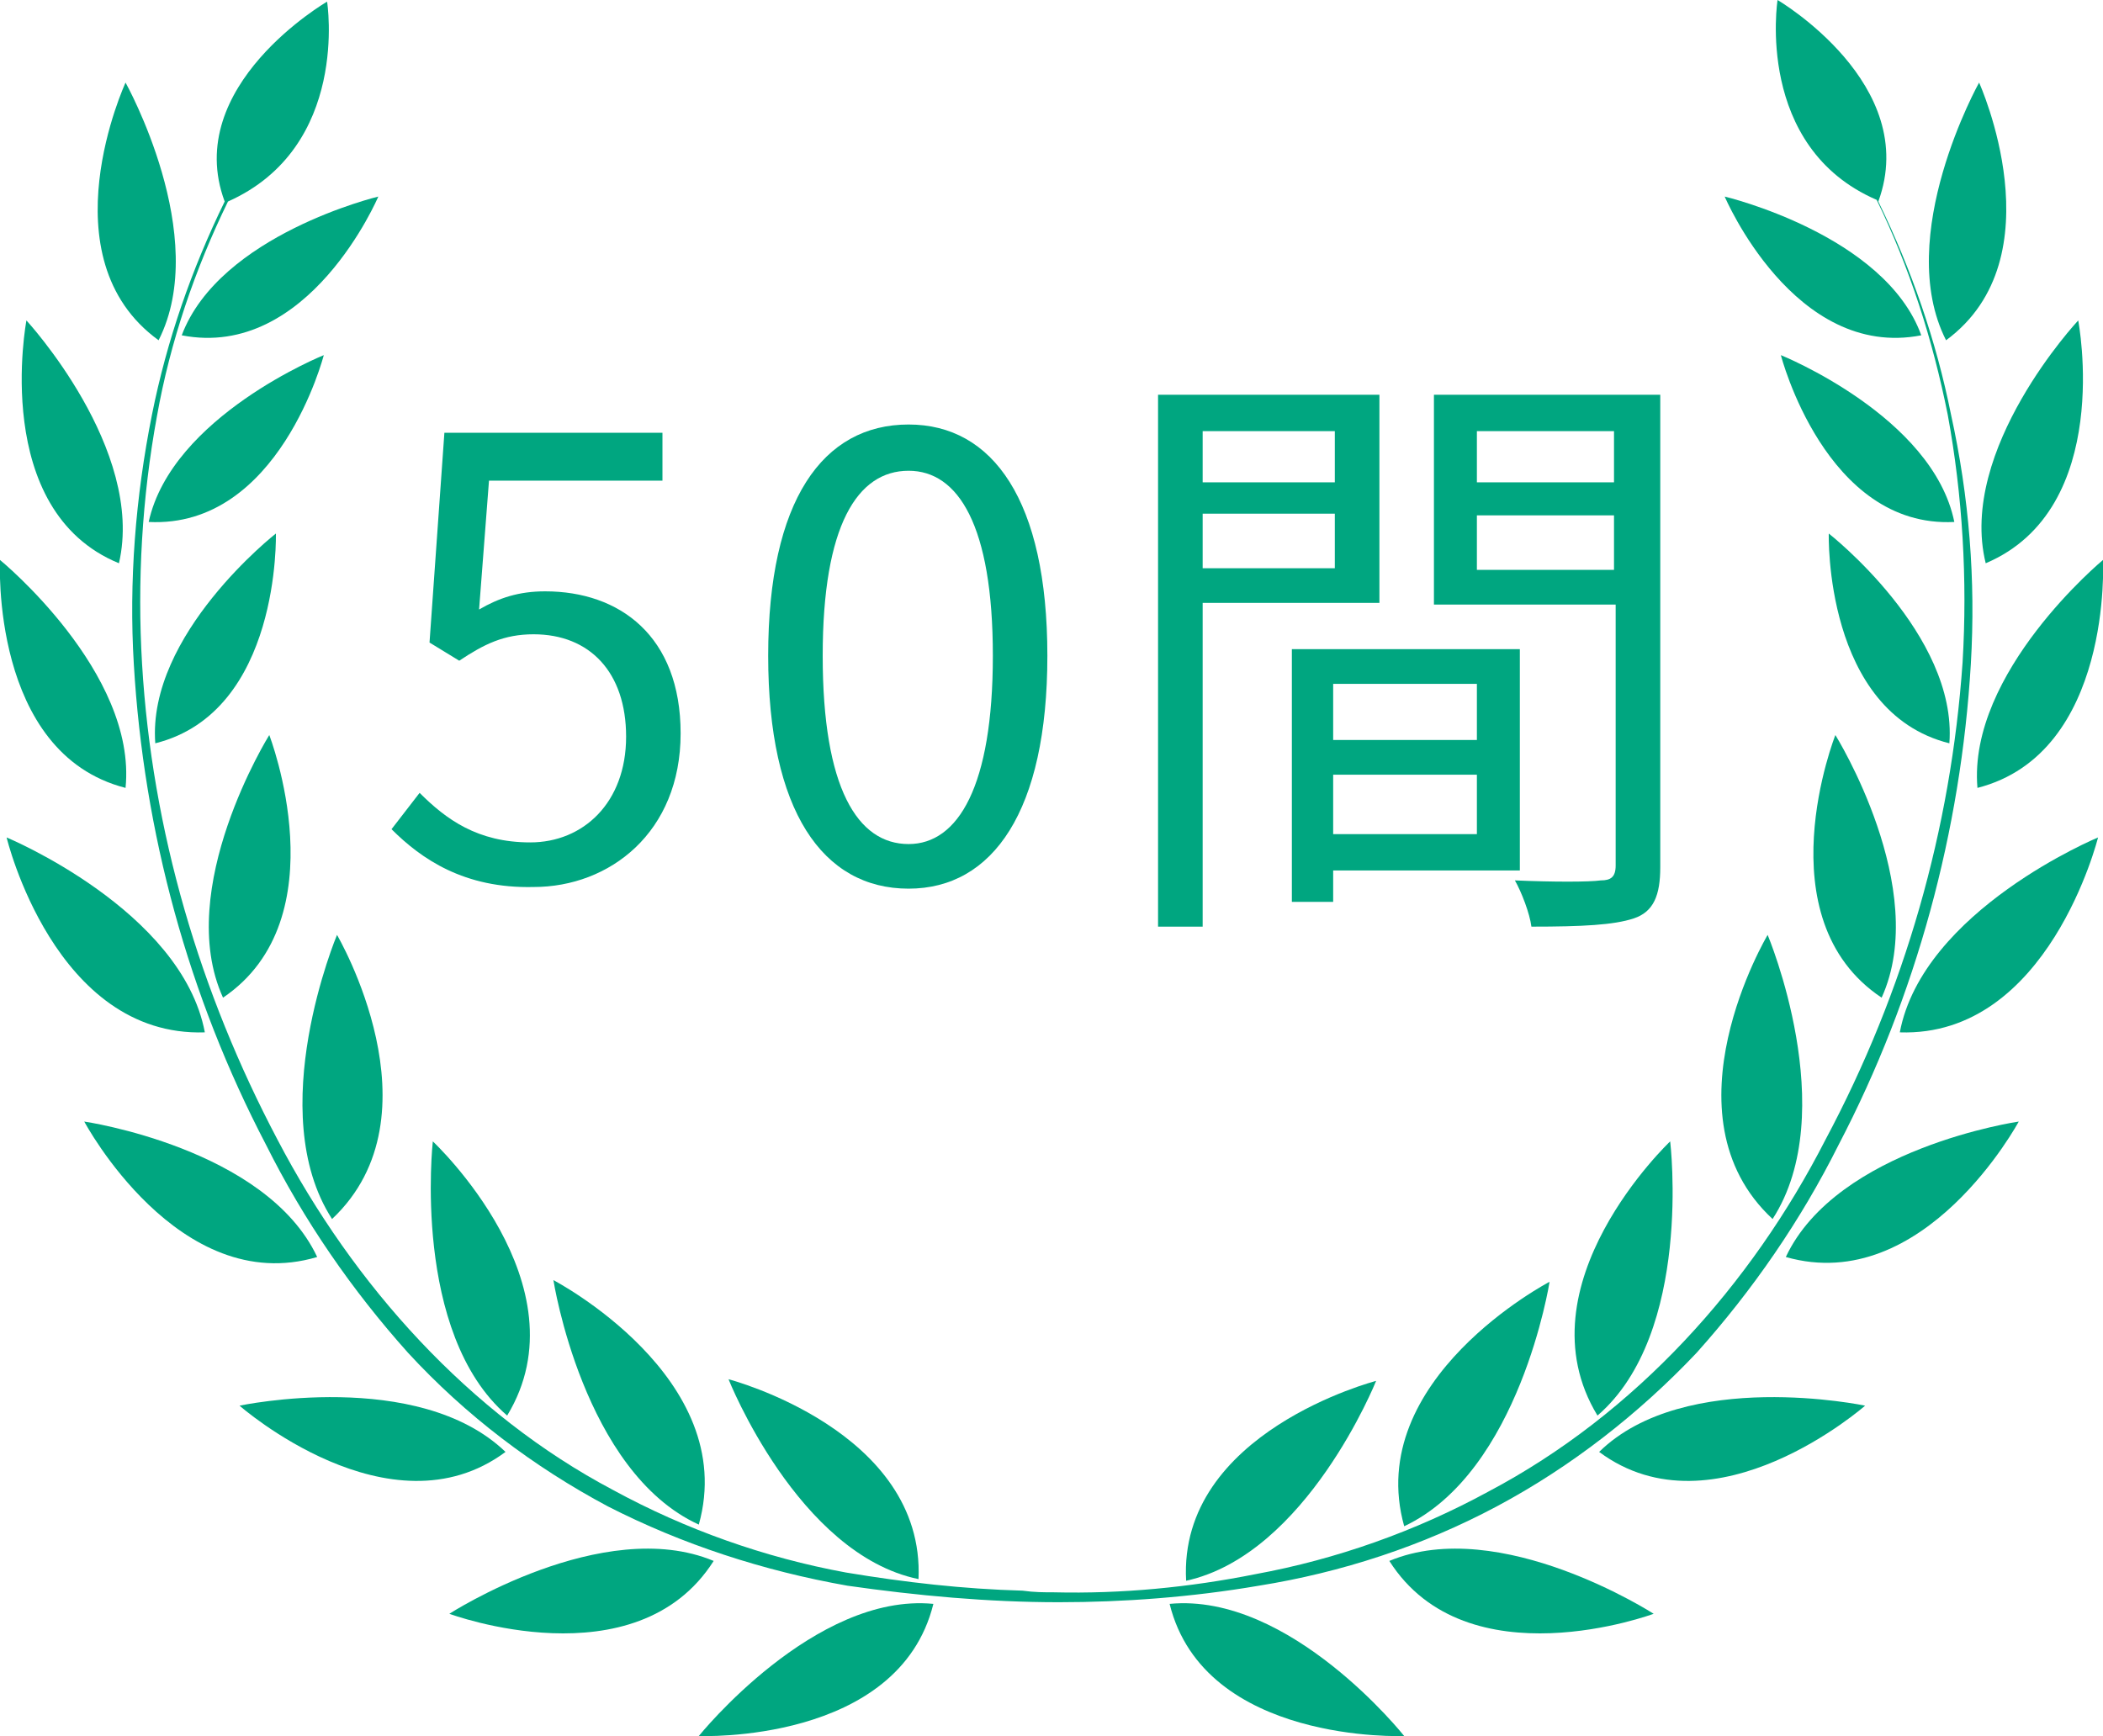 <?xml version="1.0" encoding="utf-8"?>
<!-- Generator: Adobe Illustrator 23.0.3, SVG Export Plug-In . SVG Version: 6.00 Build 0)  -->
<svg version="1.1" id="Layer_1" xmlns="http://www.w3.org/2000/svg" xmlns:xlink="http://www.w3.org/1999/xlink" x="0px" y="0px"
	 viewBox="0 0 127.3 105.1" style="enable-background:new 0 0 127.3 105.1;" xml:space="preserve">
<style type="text/css">
	.st0{enable-background:new    ;}
	.st1{fill:#00A680;}
</style>
<title>Asset 1</title>
<g class="st0">
	<path class="st1" d="M23.7,50.2l1.7-2.2c1.6,1.6,3.5,3,6.7,3c3.2,0,5.8-2.4,5.8-6.4c0-3.9-2.2-6.2-5.6-6.2c-1.8,0-3,0.6-4.5,1.6
		l-1.8-1.1l0.9-12.7h13.2v2.9H29.6L29,36.9c1.2-0.7,2.4-1.1,4-1.1c4.5,0,8.2,2.7,8.2,8.6c0,6-4.3,9.3-8.9,9.3
		C28.1,53.8,25.5,52,23.7,50.2z"/>
	<path class="st1" d="M46.5,39.7c0-9.4,3.3-14,8.5-14c5.1,0,8.4,4.6,8.4,14c0,9.4-3.3,14.1-8.4,14.1C49.8,53.8,46.5,49.1,46.5,39.7z
		 M60.1,39.7c0-7.9-2.1-11.2-5.1-11.2c-3.1,0-5.2,3.3-5.2,11.2c0,8,2.1,11.4,5.2,11.4C58,51.1,60.1,47.6,60.1,39.7z"/>
	<path class="st1" d="M72.8,36.5v19.6h-2.7V23.9h13.4v12.6H72.8z M72.8,26.1v3.1h8v-3.1H72.8z M80.8,34.4v-3.3h-8v3.3H80.8z
		 M80.7,52.7v1.9h-2.5V39.3H92v13.4H80.7z M80.7,41.4v3.4h8.7v-3.4H80.7z M89.4,50.5v-3.6h-8.7v3.6H89.4z M100.5,52.5
		c0,1.7-0.4,2.7-1.6,3.1c-1.2,0.4-3.1,0.5-6.2,0.5c-0.1-0.8-0.6-2.1-1-2.8c2.3,0.1,4.5,0.1,5.2,0c0.6,0,0.9-0.2,0.9-0.9V36.6H86.8
		V23.9h13.7V52.5z M89.4,26.1v3.1h8.3v-3.1H89.4z M97.7,34.5v-3.3h-8.3v3.3H97.7z"/>
</g>
<path class="st1" d="M119.8,5c0,0-5.2,9.3-2,15.6C124.6,15.6,119.8,5,119.8,5z"/>
<path class="st1" d="M104.4,11.9c0,0,4.2,9.9,11.9,8.4C114.1,14.2,104.4,11.9,104.4,11.9z"/>
<path class="st1" d="M107.8,21.5c0,0,2.7,10.5,10.5,10.1C117,25.2,107.8,21.5,107.8,21.5z"/>
<path class="st1" d="M110.7,32.3c0,0-0.3,10.8,7.3,12.7C118.5,38.4,110.7,32.3,110.7,32.3z"/>
<path class="st1" d="M113.9,60.4c3-6.6-2.8-15.9-2.8-15.9S106.7,55.6,113.9,60.4z"/>
<path class="st1" d="M107,56.6c0,0-6.5,10.9,0.3,17.2C111.5,67.3,107,56.6,107,56.6z"/>
<path class="st1" d="M101.1,69.1c0,0-9.2,8.7-4.4,16.6C102.5,80.7,101.1,69.1,101.1,69.1z"/>
<path class="st1" d="M93.8,77.6c0,0-11.3,5.9-8.8,14.8C92,89.1,93.8,77.6,93.8,77.6z"/>
<path class="st1" d="M83.3,83.6c0,0-12,3.1-11.5,12.1C79.1,94.1,83.3,83.6,83.3,83.6z"/>
<path class="st1" d="M120.2,34.1c7.8-3.3,5.6-14.7,5.6-14.7S118.5,27.2,120.2,34.1z"/>
<path class="st1" d="M119.7,47.7c8.2-2.1,7.6-13.8,7.6-13.8S119.1,40.7,119.7,47.7z"/>
<path class="st1" d="M115,62.5c9,0.3,12-11.8,12-11.8S116.4,55.1,115,62.5z"/>
<path class="st1" d="M108.1,76.1c8.4,2.4,14.1-8.2,14.1-8.2S111.2,69.5,108.1,76.1z"/>
<path class="st1" d="M96.8,87.9c7,5.2,16.1-2.8,16.1-2.8S102,82.8,96.8,87.9z"/>
<path class="st1" d="M84.1,94.5c4.7,7.4,16,3.2,16,3.2S90.8,91.7,84.1,94.5z"/>
<path class="st1" d="M70.8,97.1c2.1,8.5,14.2,8,14.2,8S78.1,96.4,70.8,97.1z"/>
<path class="st1" d="M76.2,96c5-0.8,9.9-2.4,14.4-4.8c4.5-2.4,8.6-5.6,12.1-9.3c3.4-3.8,6.3-8,8.6-12.6c4.7-9,7.4-19,8-29.1
	c0.3-5.1-0.1-10.1-1.2-15.1c-0.9-4.5-2.4-8.8-4.4-12.9l0,0c2.6-7.1-6.1-12.2-6.1-12.2s-1.4,8.9,6,12.1c2,4.1,3.4,8.5,4.3,13
	c0.9,4.9,1.2,10,0.9,15c-0.7,10.1-3.5,19.9-8.3,28.9C106,77.8,99,85.6,90.1,90.3c-4.4,2.4-9.2,4.1-14.1,5c-4,0.8-8.1,1.2-12.2,1.1
	c-0.6,0-1.2,0-1.9-0.1c-3.6-0.1-7.1-0.5-10.7-1.1c-4.9-0.9-9.7-2.6-14.1-5C28.4,85.6,21.4,77.8,16.8,69c-4.7-8.9-7.6-18.7-8.2-28.8
	c-0.3-5,0-10.1,0.9-15c0.8-4.5,2.3-8.9,4.3-13c7.4-3.3,6-12.1,6-12.1S11,5.2,13.6,12.2l0,0c-2,4.1-3.5,8.4-4.4,12.9
	c-1,5-1.4,10.1-1.1,15.1c0.6,10.2,3.3,20.1,8,29.1c2.3,4.6,5.2,8.8,8.6,12.6c3.5,3.8,7.6,6.9,12.1,9.3c4.5,2.3,9.4,3.9,14.5,4.8
	c4.2,0.6,8.5,1,12.8,1C68,97,72.1,96.7,76.2,96z"/>
<path class="st1" d="M9.6,20.6c3.2-6.3-2-15.6-2-15.6S2.7,15.6,9.6,20.6z"/>
<path class="st1" d="M11,20.3c7.7,1.5,11.9-8.4,11.9-8.4S13.3,14.2,11,20.3z"/>
<path class="st1" d="M9,31.6c7.9,0.4,10.6-10.1,10.6-10.1S10.4,25.2,9,31.6z"/>
<path class="st1" d="M16.7,32.3c0,0-7.8,6.1-7.3,12.7C17,43.1,16.7,32.3,16.7,32.3z"/>
<path class="st1" d="M16.3,44.5c0,0-5.8,9.3-2.8,15.9C20.6,55.6,16.3,44.5,16.3,44.5z"/>
<path class="st1" d="M20.4,56.6c0,0-4.5,10.7-0.3,17.2C26.8,67.5,20.4,56.6,20.4,56.6z"/>
<path class="st1" d="M30.7,85.7c4.8-7.9-4.5-16.6-4.5-16.6S24.9,80.7,30.7,85.7z"/>
<path class="st1" d="M42.3,92.3c2.5-8.9-8.8-14.8-8.8-14.8S35.3,89.1,42.3,92.3z"/>
<path class="st1" d="M55.6,95.6c0.4-9-11.5-12.1-11.5-12.1S48.3,94.1,55.6,95.6z"/>
<path class="st1" d="M7.2,34.1c1.6-6.9-5.6-14.7-5.6-14.7S-0.6,30.9,7.2,34.1z"/>
<path class="st1" d="M7.6,47.7C8.3,40.7,0,33.9,0,33.9S-0.6,45.6,7.6,47.7z"/>
<path class="st1" d="M12.4,62.5c-1.4-7.4-12-11.8-12-11.8S3.3,62.8,12.4,62.5z"/>
<path class="st1" d="M19.2,76.1c-3.1-6.6-14.1-8.2-14.1-8.2S10.8,78.6,19.2,76.1z"/>
<path class="st1" d="M14.5,85.1c0,0,9.1,8,16.1,2.8C25.3,82.8,14.5,85.1,14.5,85.1z"/>
<path class="st1" d="M27.2,97.7c0,0,11.3,4.2,16-3.2C36.5,91.7,27.2,97.7,27.2,97.7z"/>
<path class="st1" d="M42.3,105.1c0,0,12.1,0.5,14.2-8C49.3,96.4,42.3,105.1,42.3,105.1z"/>
</svg>
